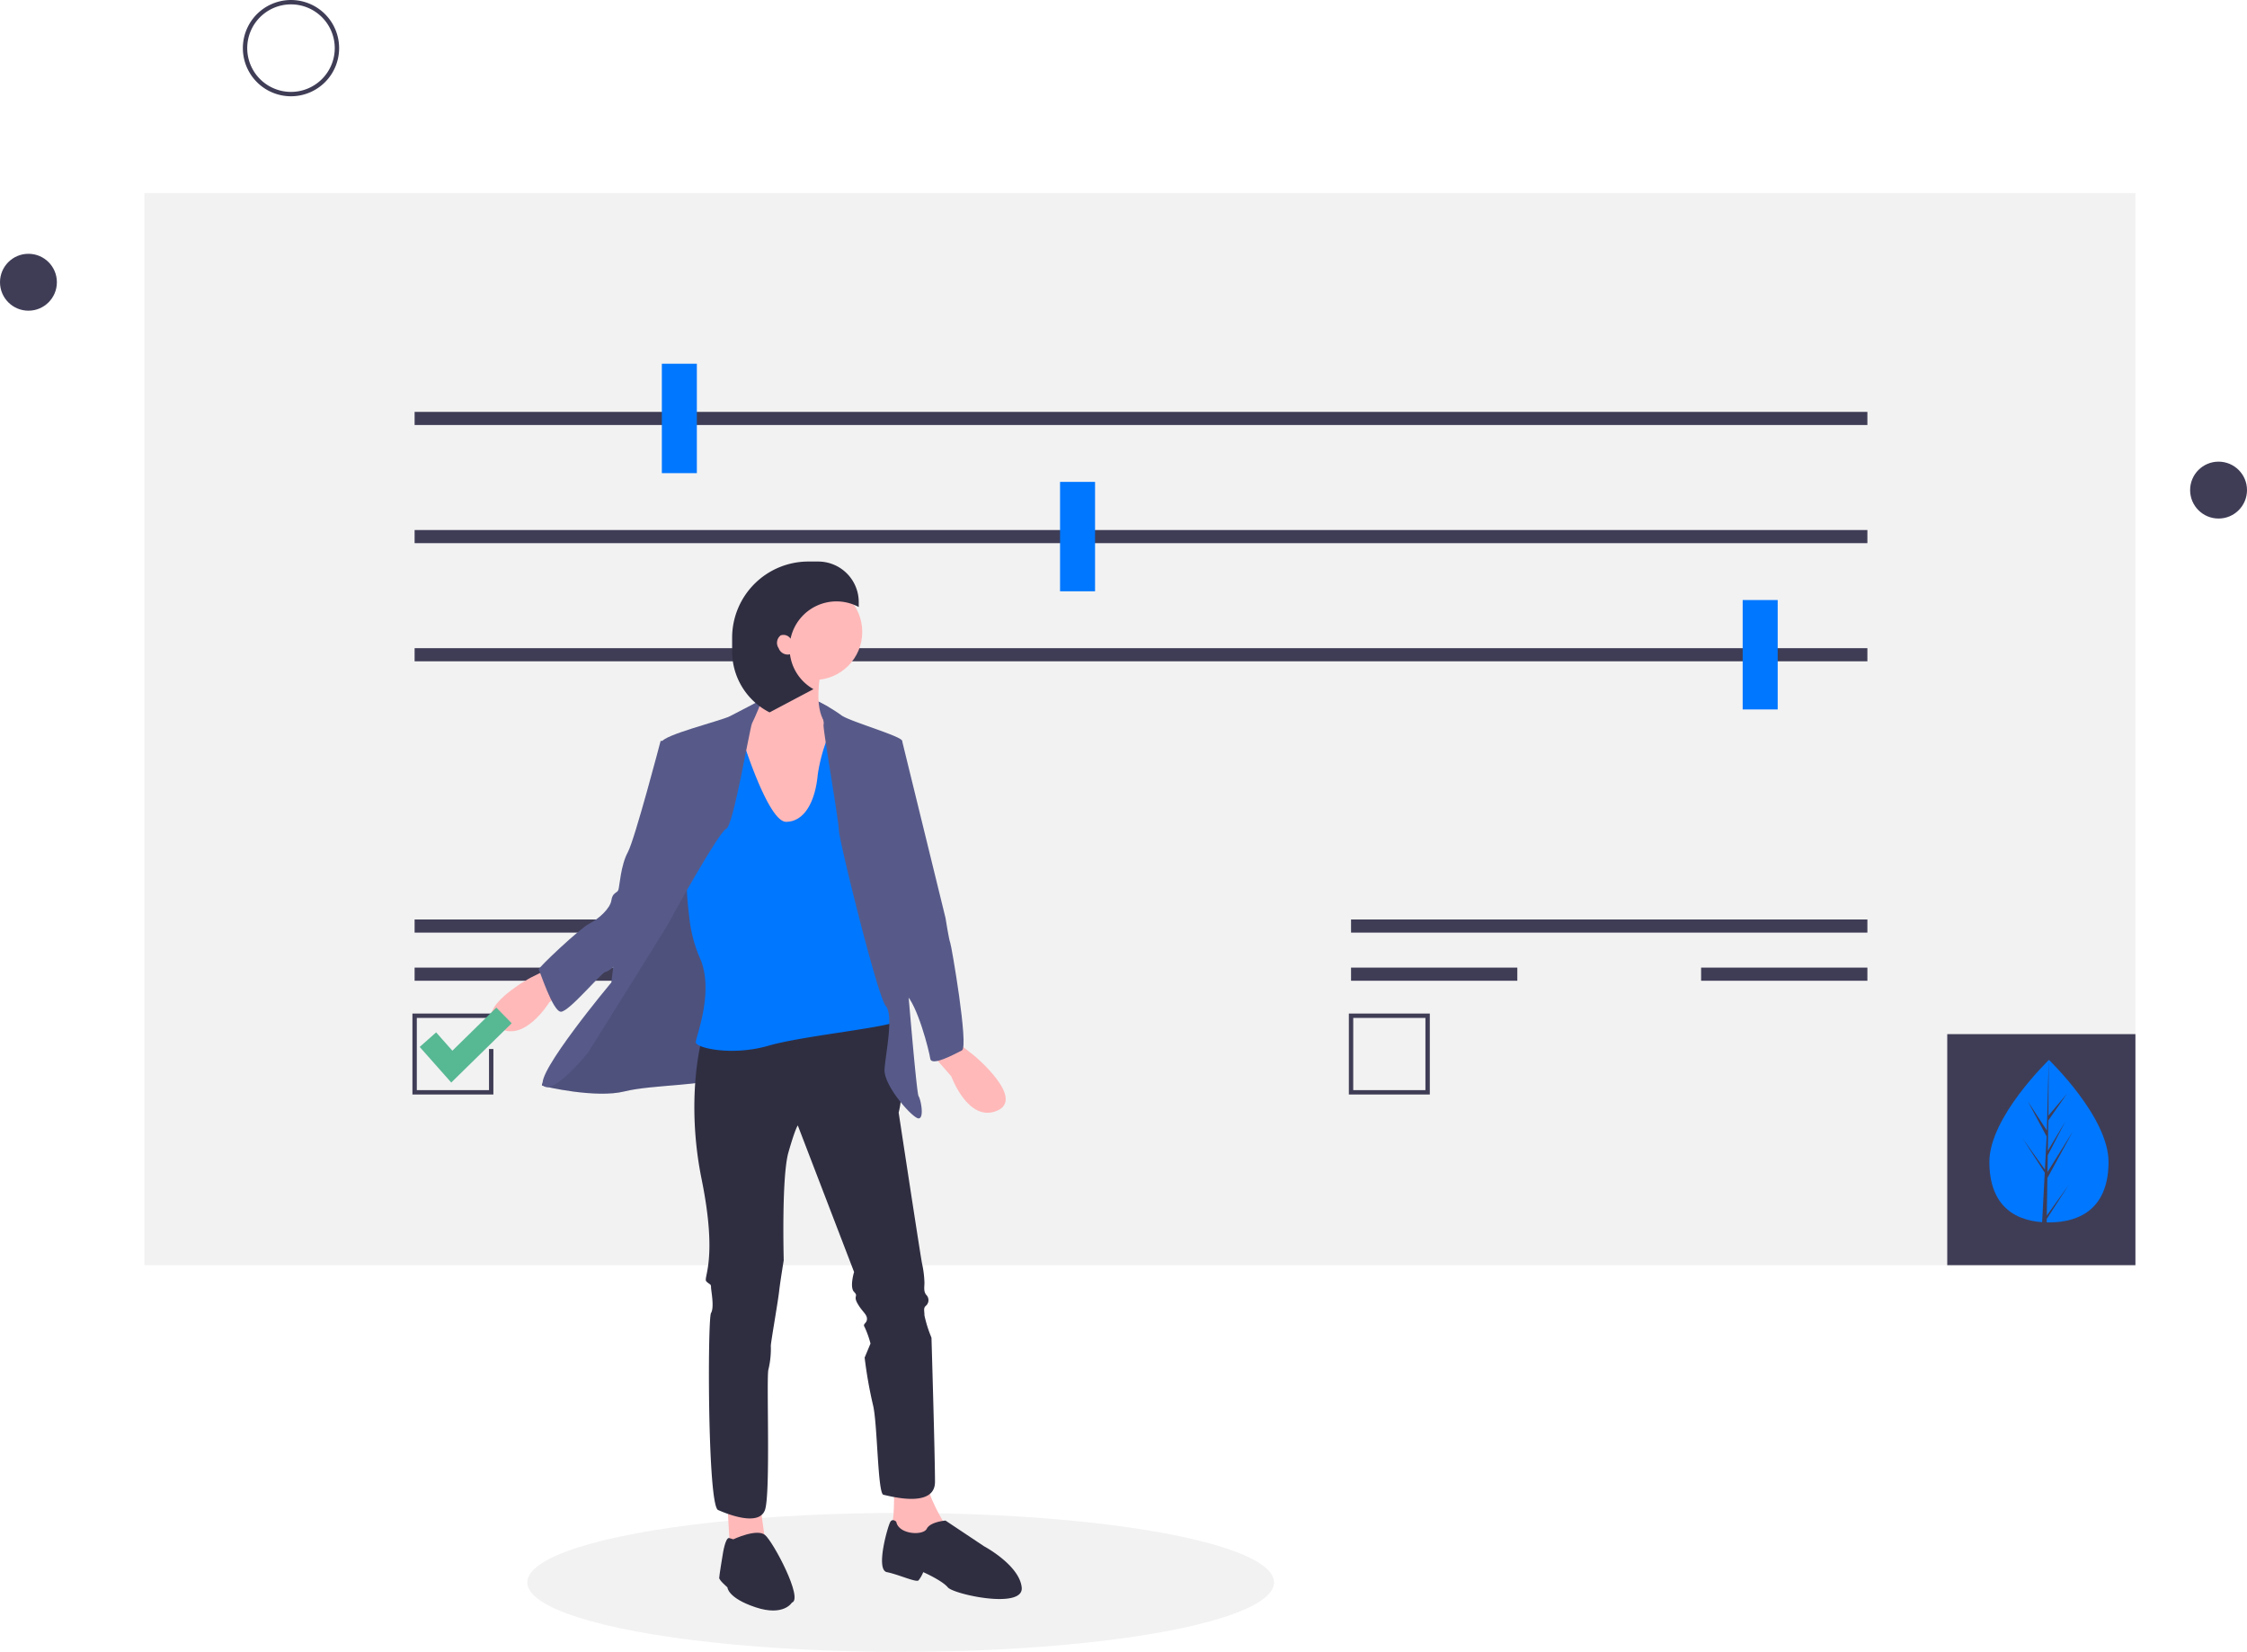 <svg xmlns="http://www.w3.org/2000/svg" width="409.561" height="301.089" viewBox="0 0 409.561 301.089"><ellipse cx="68.057" cy="12.664" rx="68.057" ry="12.664" transform="translate(96.109 275.761)" fill="#f2f2f2"/><rect width="362.902" height="195.409" transform="translate(26.32 35.194)" fill="#f2f2f2"/><rect width="34.296" height="42.112" transform="translate(354.926 188.49)" fill="#3f3d56"/><path d="M1017.469,575.524c0,8.179-4.862,11.034-10.86,11.034s-10.858-2.855-10.858-11.034,10.86-18.583,10.86-18.583S1017.469,567.346,1017.469,575.524Z" transform="translate(-633.147 -363.749)" fill="#07f"/><path d="M928.911,512.808l.111-6.845,4.629-8.468-4.611,7.394.05-3.078,3.19-6.126L929.1,501h0l.09-5.535,3.416-4.878-3.4,4.007.056-10.15-.353,13.437.029-.554-3.473-5.316,3.417,6.38-.323,6.182-.01-.164-4-5.595,3.992,6.174-.04.773-.007.012,0,.063-.821,15.685h1.1l.132-8.1,3.982-6.159Z" transform="translate(-555.843 -291.249)" fill="#3f3d56"/><path d="M206.273,90.047a8.773,8.773,0,1,1,8.773-8.773A8.773,8.773,0,0,1,206.273,90.047Zm0-16.749a7.976,7.976,0,1,0,7.976,7.976,7.976,7.976,0,0,0-7.976-7.976Z" transform="translate(-153.234 -72.5)" fill="#3f3d56"/><circle cx="5.184" cy="5.184" r="5.184" transform="translate(0 46.26)" fill="#3f3d56"/><circle cx="5.184" cy="5.184" r="5.184" transform="translate(399.193 84.145)" fill="#3f3d56"/><rect width="264.799" height="2.393" transform="translate(75.571 75.073)" fill="#3f3d56"/><rect width="264.799" height="2.393" transform="translate(75.571 96.608)" fill="#3f3d56"/><rect width="264.799" height="2.393" transform="translate(75.571 118.143)" fill="#3f3d56"/><rect width="6.381" height="19.94" transform="translate(120.635 66.299)" fill="#07f"/><rect width="6.381" height="19.94" transform="translate(193.216 87.834)" fill="#07f"/><rect width="6.381" height="19.94" transform="translate(317.639 109.369)" fill="#07f"/><rect width="94.115" height="2.393" transform="translate(75.571 167.593)" fill="#3f3d56"/><rect width="47.058" height="2.393" transform="translate(75.571 176.367)" fill="#3f3d56"/><path d="M203.255,478.005H188.5V463.25h14.357v.8H189.3v13.16h13.16v-7.5h.8Z" transform="translate(-113.327 -278.509)" fill="#3f3d56"/><rect width="94.115" height="2.393" transform="translate(246.255 167.593)" fill="#3f3d56"/><rect width="30.308" height="2.393" transform="translate(246.255 176.367)" fill="#3f3d56"/><rect width="30.308" height="2.393" transform="translate(310.062 176.367)" fill="#3f3d56"/><path d="M717.755,550.505H703V535.75h14.755Zm-13.958-.8h13.16v-13.16H703.8Z" transform="translate(-457.144 -351.009)" fill="#3f3d56"/><path d="M362.239,325.546H351.768v-5.128h8.761l1.923,1.068Z" transform="translate(-211.485 -192.637)" fill="#575a89"/><path d="M332.478,685.536l.427,7.693,6.411-1.282-1.069-7.693Z" transform="translate(-199.888 -411.378)" fill="#ffb9b9"/><path d="M494.256,747.294s.214,6.411-.427,8.12,1.71,2.564,1.71,2.564h5.129l2.992.427V755.2s-3.419-5.342-3.419-8.334S494.256,747.294,494.256,747.294Z" transform="translate(-331.322 -477.196)" fill="#ffb9b9"/><path d="M417.791,774.252s4.274-2.019,5.77-.8,7.052,11.694,4.915,12.335c0,0-1.5,2.564-6.624.855s-5.129-3.633-5.129-3.633-1.5-1.282-1.5-1.71.641-4.274.641-4.274.474-3.218,1.2-3Z" transform="translate(-284.133 -493.683)" fill="#2f2e41"/><path d="M492.228,767.578s-.641-.641-1.068,0-2.778,8.761-.641,9.189,5.342,1.923,5.77,1.5a5.854,5.854,0,0,0,.855-1.5s3.419,1.5,4.488,2.778,13.89,4.06,13.462,0-6.838-7.479-6.838-7.479l-7.052-4.7s-2.778.214-3.419,1.5S492.655,769.928,492.228,767.578Z" transform="translate(-328.866 -490.214)" fill="#2f2e41"/><path d="M336.159,497.817s-2.351,2.992-1.923,3.205,9.83,2.351,14.958,1.068,15.813-1.068,16.454-2.564S374.2,479.44,374.2,479.44l-2.564-14.1-2.778-3.633-6.411-5.556-12.821,23.933Z" transform="translate(-235.409 -303.151)" fill="#575a89"/><path d="M336.159,497.817s-2.351,2.992-1.923,3.205,9.83,2.351,14.958,1.068,15.813-1.068,16.454-2.564S374.2,479.44,374.2,479.44l-2.564-14.1-2.778-3.633-6.411-5.556-12.821,23.933Z" transform="translate(-235.409 -303.151)" opacity="0.1"/><path d="M405.185,541.011s-2.992,10.685,0,25.429.214,17.95.855,18.591.855.427.855,1.068.641,3.633,0,4.7-.641,35.045,1.282,35.9,7.479,2.992,8.548,0,.214-24.574.641-25.643a16.033,16.033,0,0,0,.427-4.274c0-.641,1.282-7.907,1.5-9.83s.855-5.77.855-5.77-.427-15.172.855-19.66,1.71-4.915,1.71-4.915l10.257,26.711s-.855,2.778,0,3.633-.214.641.641,2.137,1.71,1.923,1.71,2.778-.855.855-.427,1.5a17.479,17.479,0,0,1,1.068,2.992l-1.068,2.564a79.71,79.71,0,0,0,1.5,8.548c.855,3.205.855,16.24,1.923,16.454s9.4,2.564,9.4-2.351-.641-26.284-.641-26.284a23.044,23.044,0,0,1-1.282-4.06c0-.855-.214-1.282.214-1.71a1.352,1.352,0,0,0,.214-1.923c-.641-.641-.427-1.5-.427-2.351a18.7,18.7,0,0,0-.427-3.419c-.214-.855-4.274-27.566-4.274-27.566s.855-3.205,0-3.419-.855-1.923-.855-2.778,2.137-11.539-.427-11.539S405.185,541.011,405.185,541.011Z" transform="translate(-277.296 -351.474)" fill="#2f2e41"/><path d="M321.126,515.626l-2.992,1.5s-10.685,5.77-5.983,8.975,9.4-4.487,9.4-4.487l4.488-3.419Z" transform="translate(-221.444 -338.91)" fill="#ffb9b9"/><path d="M429.165,367.649s-.855,9.83-5.342,11.967-1.5,18.164-1.5,18.164l6.2,5.983,10.9-3.205,1.282-7.265,1.068-7.479-2.564-3.846s-3.205-.855-1.923-9.4S429.165,367.649,429.165,367.649Z" transform="translate(-287.814 -249.484)" fill="#ffb9b9"/><path d="M410.158,404.164s4.915,16.24,8.334,16.24,5.342-3.846,5.77-8.548a30.368,30.368,0,0,1,3.205-9.83l6.624,5.983s5.342,47.226,4.915,48.508-17.1,2.778-23.72,4.7-13.249.427-13.249-.641c0-.952,3.39-9.192.81-15.21a25.07,25.07,0,0,1-1.893-6.73c-.4-3.168-.77-7-.413-8.191.641-2.137,4.06-24.788,4.06-24.788Z" transform="translate(-275.218 -270.614)" fill="#07f"/><path d="M374.152,392.568s-3.832,2.05-5.541,2.9-12.18,3.419-12.394,4.7,1.5,19.232.641,21.155-9.4,19.018-9.4,19.018l-.427,3.633s-14.1,16.882-12.394,18.8,8.12-5.983,8.12-5.983,14.317-22.865,14.745-23.72,9.189-16.668,10.471-17.1,4.274-18.377,4.7-19.232S374.779,392.227,374.152,392.568Z" transform="translate(-235.594 -264.913)" fill="#575a89"/><path d="M356.207,411.137h-1.282s-4.7,17.95-5.983,20.3-1.5,6.2-1.71,6.838-1.068.427-1.282,1.923-2.351,3.419-4.06,4.274-9.4,8.12-9.189,8.334,2.564,7.693,4.06,7.693,7.479-7.266,8.12-7.266,3.419-2.564,3.846-2.778,11.326-20.3,10.9-25.215S356.207,411.137,356.207,411.137Z" transform="translate(-234.515 -276.091)" fill="#575a89"/><path d="M517.316,549.959l2.632,2.064s9.315,7.79,4.068,9.99-8.315-6.277-8.315-6.277l-3.713-4.248Z" transform="translate(-342.306 -359.551)" fill="#ffb9b9"/><path d="M460.654,393.236a26.878,26.878,0,0,1,4.108,2.437c1.282,1.068,11.112,3.846,11.112,4.7s-1.068,14.1-1.068,14.1l1.5,23.506s2.137,26.5,2.564,27.139,1.068,4.06,0,4.06-6.411-5.983-6.2-8.975,1.71-9.83.214-11.539-8.548-30.344-8.548-32.054-2.992-18.8-2.778-19.232S460.654,393.236,460.654,393.236Z" transform="translate(-311.444 -265.328)" fill="#575a89"/><path d="M490.136,410.6l3.205.214,7.907,32.267s.641,4.06.855,4.488,3.419,19.018,2.137,19.659-5.556,2.992-5.77,1.5-2.351-9.83-4.488-11.753-4.274-35.045-4.274-35.045Z" transform="translate(-328.911 -275.768)" fill="#575a89"/><circle cx="8.761" cy="8.761" r="8.761" transform="translate(139.642 106.412)" fill="#ffb9b9"/><path d="M429.965,342.614a1.534,1.534,0,0,1,1.806.606,8.551,8.551,0,0,1,12.429-5.778v-.891a7.4,7.4,0,0,0-7.4-7.4h-1.779a13.9,13.9,0,0,0-13.9,13.9v2.481a12.463,12.463,0,0,0,6.826,11.116l8-4.237a8.552,8.552,0,0,1-4.283-6.354,1.753,1.753,0,0,1-2.056-1.1A1.723,1.723,0,0,1,429.965,342.614Z" transform="translate(-287.676 -226.801)" fill="#2f2e41"/><path d="M195.583,468.521l4.354,4.916,9.517-9.329" transform="translate(-117.586 -279.025)" fill="none" stroke="#57b894" stroke-miterlimit="10" stroke-width="4"/></svg>